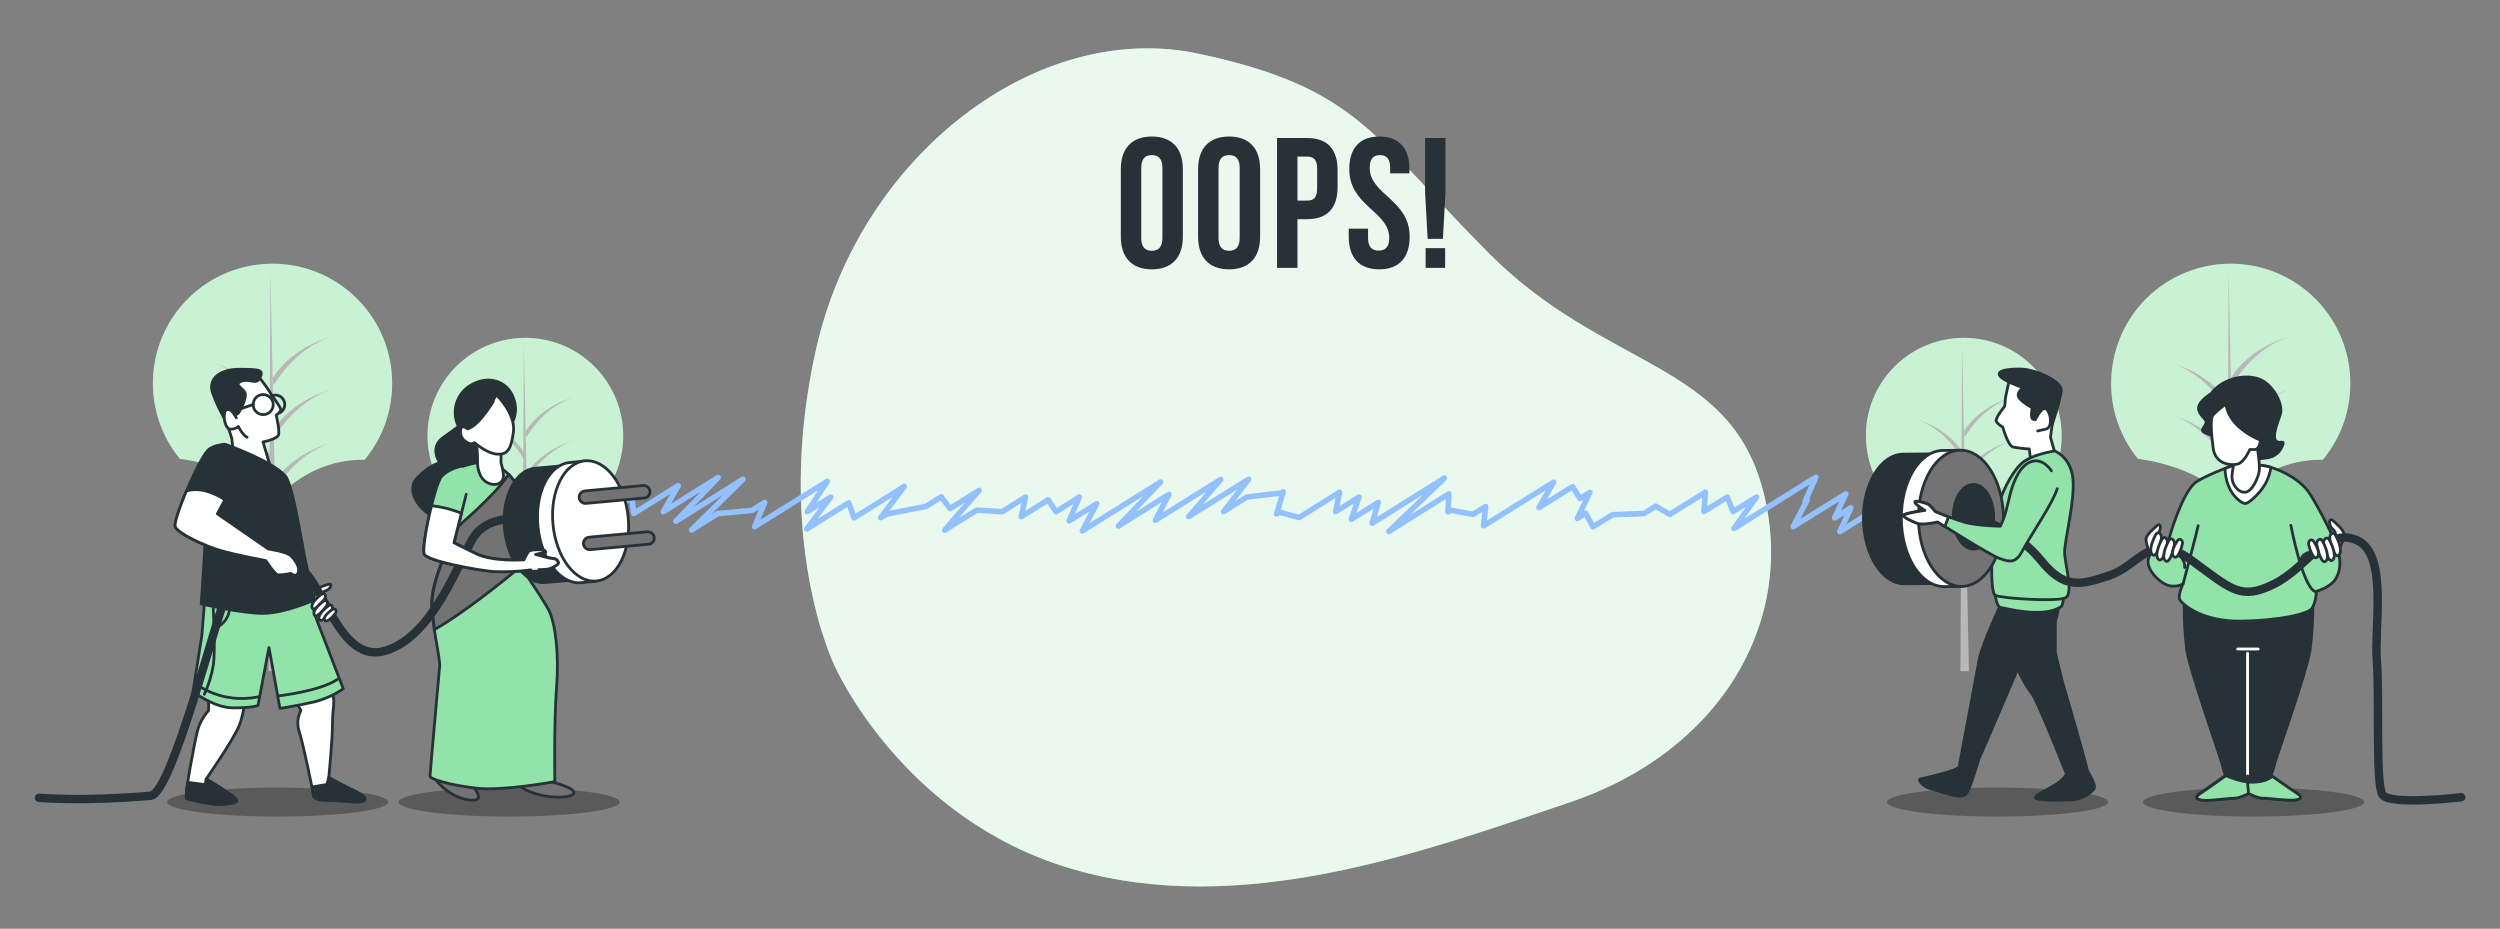 <?xml version="1.0" encoding="utf-8"?>
<!-- Generator: Adobe Illustrator 26.0.1, SVG Export Plug-In . SVG Version: 6.00 Build 0)  -->
<svg version="1.1" id="Layer_1" xmlns="http://www.w3.org/2000/svg" xmlns:xlink="http://www.w3.org/1999/xlink" x="0px" y="0px"
	 viewBox="0 0 1345.9 500" style="enable-background:new 0 0 1345.9 500;" xml:space="preserve">
<rect x="0" y="0" width="1345.9" height="500" fill="#808080" stroke="none"/>
<style type="text/css">
	.st0{fill:#92E3A9;}
	.st1{opacity:0.8;fill:#FFFFFF;enable-background:new    ;}
	.st2{clip-path:url(#SVGID_00000014608306207980044130000009397850136546977668_);}
	.st3{fill:none;stroke:#93C0FF;stroke-width:3;stroke-linecap:round;stroke-linejoin:round;}
	.st4{opacity:0.5;fill:#FFFFFF;enable-background:new    ;}
	.st5{fill:#B8B8B8;}
	.st6{fill:#263238;}
	.st7{opacity:0.3;enable-background:new    ;}
	.st8{fill:#FFFFFF;stroke:#263238;stroke-width:1.514;stroke-linecap:round;stroke-linejoin:round;}
	.st9{fill:#263238;stroke:#263238;stroke-width:1.514;stroke-linecap:round;stroke-linejoin:round;}
	.st10{fill:#92E3A9;stroke:#263238;stroke-width:1.514;stroke-linecap:round;stroke-linejoin:round;}
	.st11{fill:#737373;stroke:#263238;stroke-width:1.514;stroke-linecap:round;stroke-linejoin:round;}
	.st12{fill:none;stroke:#263238;stroke-width:1.514;stroke-linecap:round;stroke-linejoin:round;}
	.st13{fill:none;stroke:#FFFFFF;stroke-width:1.514;stroke-linecap:round;stroke-linejoin:round;}
	.st14{fill:none;stroke:#263238;stroke-width:4.542;stroke-linecap:round;stroke-linejoin:round;}
	g#people-left {
		animation:move 10s infinite ease-in-out;
	}
	g#people-right {
		animation:move 10s infinite ease-in-out alternate 2s;
	}
	g#aliizadi polyline{
		animation:move2 3s infinite linear alternate;
	}
	@keyframes move {
		0% {
			transform:translateX(0);
		}
		50% {
			transform:translateX(60px);
		}
		100% {
			transform:translateX(0);
		}
	}
	@keyframes move2 {
		from {
			transform:translateX(0);
		}
		to {
			transform:translateX(200px);
		}
	}
</style>
<g id="freepik--background-simple--inject-14">
	<path class="st0" d="M449.3,358.4c0,0,36.1,82.4,127.5,109.3c91.4,26.9,188.9-9,268.7-35.9c79.7-27,121.7-96,103.9-166.7
		c-17.8-70.8-84.9-65.7-147.6-128.5S732,47.4,645.2,28.9s-181.8,54.5-205.6,158C415.9,290.3,449.3,358.4,449.3,358.4z"/>
	<path class="st1" d="M449.3,358.4c0,0,36.1,82.4,127.5,109.3c91.4,26.9,188.9-9,268.7-35.9c79.7-27,121.7-96,103.9-166.7
		c-17.8-70.8-84.9-65.7-147.6-128.5S732,47.4,645.2,28.9s-181.8,54.5-205.6,158C415.9,290.3,449.3,358.4,449.3,358.4z"/>
</g>
<g id="Layer_2">
	<g id="izadiclip">
		<defs>
			<rect id="SVGID_1_" x="335" y="233.5" width="772.2" height="65.4"/>
		</defs>
		<clipPath id="SVGID_00000129181049636643946720000003131541125907980175_">
			<use xlink:href="#SVGID_1_"  style="overflow:visible;"/>
		</clipPath>
		<g id="aliizadi" style="clip-path:url(#SVGID_00000129181049636643946720000003131541125907980175_);">
			<g>
				<g>
					<g>
						<polyline class="st3" points="-128.1,275.7 -109.5,264 -113.3,275.4 -100.9,267.6 -98,275.5 -85.4,267.6 -67.5,266.2 
							-60.1,261.6 -79,283 -42,259.9 -56.6,278.9 -40.8,269 -36.6,275.5 -24,267.6 -22.1,276.1 -15.7,272.1 -16.9,282.6 23.8,257.2 
							-8.5,286.5 27.2,264.2 25,275.5 37.6,267.6 39.8,275.5 52.4,267.6 70.1,265.6 75.7,262.1 69.8,275.5 82.4,267.6 79.1,278.7 
							112.8,257.7 99.2,275.5 111.7,267.6 107.6,280 143,257.9 139.8,269.9 148.5,264.5 155.3,269.4 172.8,258.5 165.6,272.9 
							187.4,259.2 166.5,281.4 200.2,260.3 175,285.6 193,274.3 196.5,281 232,258.8 220.6,275.5 231.6,268.6 236.1,275.5 
							258.1,261.8 260.5,269.6 280.2,257.4 268.8,273.8 283.3,264.7 287.5,271.4 301.6,262.5 305.8,269 321.3,259.3 297.4,284.2 
							326.3,266.2 327.5,275.5 340.1,267.6 341.2,276.4 365.1,261.5 357.1,275.5 386.6,257.1 363.9,280.6 400,258 372.3,285.3 
							386.4,276.5 404.8,274.8 411.7,270.5 406.3,283.5 445.4,259.1 434.6,275.5 447.2,267.6 434.3,284.8 456.9,270.7 459.8,278.8 
							486.8,261.9 474.1,278.7 477.2,276.8 498.6,272.6 506.7,267.5 511.5,273.8 527.1,264 508.6,285.4 525.9,274.6 539.5,275.5 
							552.1,267.6 549.8,278.2 564.3,269.1 568.5,275.5 581,267.6 575.6,280.4 590.4,271.2 582.7,285.8 624.8,259.5 602.1,283.2 
							629.3,266.2 622,280.1 657.2,258.1 640,278.1 672.2,258 658.7,275.5 671.2,267.6 689.8,265.4 690.8,264.8 687.3,276.7 
							688.9,275.8 699.4,278.6 721.2,265 719,275.5 731.6,267.6 727.5,279.6 742,270.5 738.7,281.7 777.6,257.4 747.7,286.1 
							780,265.9 779.5,275.6 781,274.7 793,276.9 799.8,272.7 798.7,283.1 836.4,259.6 828.5,273.3 846.6,262 850.6,268.4 
							855.9,265.1 849.2,279.1 853.6,276.3 857.6,283.6 868.1,277.1 885,276.5 891.3,272.5 899,276.9 918.1,265 917.3,275.4 
							929.9,267.6 933,275.4 945.6,267.6 933.5,284.5 977.6,256.9 971.8,269.9 972.9,269.2 965.4,283.5 993.7,265.9 987.7,278.8 
							996.4,273.4 990.5,286.2 1019,268.3 1018.1,277.9 1026.7,272.6 1042.8,271.8 1063.3,258.9 1059,271.6 1083.1,256.5 
							1074.5,271.1 1090.2,261.3 1080.6,276.9 1095.3,267.7 1098.6,275.4 1111.2,267.6 1109.4,278 1112.7,275.9 1118.6,281.3 
							1124.9,277.4 1143.7,275.4 1156.2,267.6 1157.1,276.7 1166.4,270.9 1175.2,275.4 1187.8,267.6 1189.4,275.4 1201.9,267.6 
							1204.7,275.3 1220.2,265.6 1224.6,272 1248.2,257.2 1233.7,275.2 1256.2,261.2 1248.4,275.8 1272.3,260.9 1251.1,283.3 
							1277.6,266.8 1279.2,275.4 1291.8,267.6 1276.2,286.5 1299.1,272.1 1309.5,275.4 1322.1,267.6 1316.5,280 1334.1,269.1 
							1342.1,273.3 1349.7,268.6 1340.6,283.8 1381.7,258.2 1353,285.8 1390.2,262.6 1374.1,282.1 1387.9,273.5 						"/>
					</g>
				</g>
			</g>
		</g>
	</g>
</g>
<g id="freepik--Trees--inject-14">
	<g>
		<path class="st0" d="M1151,247c0,0,33.1,3.3,49.9,23.8c0,0,17.8-23.8,49.6-23.3c22.7-27.4,18.9-68-8.5-90.7s-68-18.9-90.7,8.5
			C1131.8,189,1131.6,223.2,1151,247L1151,247z"/>
		<path class="st4" d="M1151,247c0,0,33.1,3.3,49.9,23.8c0,0,17.8-23.8,49.6-23.3c22.7-27.4,18.9-68-8.5-90.7s-68-18.9-90.7,8.5
			C1131.8,189,1131.6,223.2,1151,247L1151,247z"/>
		<polygon class="st5" points="1199.8,146.6 1198.7,361.3 1204.3,361.3 		"/>
		<path class="st5" d="M1201.5,264.6c0,0,11.2-20.1,31.3-26.3c0,0-21.2,5-31.8,22.4L1201.5,264.6z"/>
		<path class="st5" d="M1201.5,207.5c0,0,11.2-20.1,31.3-26.3c0,0-21.2,5-31.8,22.4L1201.5,207.5z"/>
		<path class="st5" d="M1201.5,236c0,0,11.2-20.1,31.3-26.3c0,0-21.2,5-31.8,22.4L1201.5,236z"/>
		<path class="st5" d="M1199.8,222c0,0-10.8-20.1-30.2-26.3c0,0,20.5,5,30.8,22.4L1199.8,222z"/>
		<path class="st5" d="M1199.8,250c0,0-10.8-20.1-30.2-26.3c0,0,20.5,5,30.8,22.4L1199.8,250z"/>
		<path class="st0" d="M1016.4,267.8c0,0,27.1,2.7,40.8,19.5c0,0,14.5-19.5,40.6-19.1c18.6-22.4,15.4-55.6-7-74.2s-55.6-15.4-74.2,7
			C1000.6,220.3,1000.5,248.3,1016.4,267.8L1016.4,267.8z"/>
		<path class="st4" d="M1016.4,267.8c0,0,27.1,2.7,40.8,19.5c0,0,14.5-19.5,40.6-19.1c18.6-22.4,15.4-55.6-7-74.2s-55.6-15.4-74.2,7
			C1000.6,220.3,1000.5,248.3,1016.4,267.8L1016.4,267.8z"/>
		<polygon class="st5" points="1056.3,185.5 1055.4,361.3 1060,361.3 		"/>
		<path class="st5" d="M1057.7,282.1c0,0,9.2-16.5,25.6-21.5c0,0-17.3,4.1-26,18.3L1057.7,282.1z"/>
		<path class="st5" d="M1057.7,235.4c0,0,9.2-16.5,25.6-21.5c0,0-17.3,4.1-26,18.3L1057.7,235.4z"/>
		<path class="st5" d="M1057.7,258.8c0,0,9.2-16.5,25.6-21.5c0,0-17.3,4.1-26,18.3L1057.7,258.8z"/>
		<path class="st5" d="M1056.4,247.3c0,0-8.8-16.5-24.7-21.5c0,0,16.8,4.1,25.2,18.3L1056.4,247.3z"/>
		<path class="st5" d="M1056.4,270.2c0,0-8.8-16.5-24.7-21.5c0,0,16.8,4.1,25.2,18.3L1056.4,270.2z"/>
	</g>
	<g>
		<path class="st0" d="M96.8,247c0,0,33.1,3.3,49.9,23.8c0,0,17.8-23.8,49.6-23.3c22.7-27.4,18.9-68-8.5-90.7
			c-27.4-22.7-68-18.9-90.7,8.5C77.5,189,77.4,223.2,96.8,247L96.8,247z"/>
		<path class="st4" d="M96.8,247c0,0,33.1,3.3,49.9,23.8c0,0,17.8-23.8,49.6-23.3c22.7-27.4,18.9-68-8.5-90.7
			c-27.4-22.7-68-18.9-90.7,8.5C77.5,189,77.4,223.2,96.8,247L96.8,247z"/>
		<polygon class="st5" points="145.6,146.6 144.5,361.3 150.1,361.3 		"/>
		<path class="st5" d="M147.3,264.6c0,0,11.2-20.1,31.3-26.3c0,0-21.2,5-31.8,22.4L147.3,264.6z"/>
		<path class="st5" d="M147.3,207.5c0,0,11.2-20.1,31.3-26.3c0,0-21.2,5-31.8,22.4L147.3,207.5z"/>
		<path class="st5" d="M147.3,236c0,0,11.2-20.1,31.3-26.3c0,0-21.2,5-31.8,22.4L147.3,236z"/>
		<path class="st5" d="M145.6,222c0,0-10.8-20.1-30.2-26.3c0,0,20.5,5,30.8,22.4L145.6,222z"/>
		<path class="st5" d="M145.6,250c0,0-10.8-20.1-30.2-26.3c0,0,20.5,5,30.8,22.4L145.6,250z"/>
		<path class="st0" d="M242,267.8c0,0,27.1,2.7,40.8,19.5c0,0,14.5-19.5,40.6-19.1c18.6-22.4,15.4-55.6-7-74.2
			c-22.4-18.6-55.6-15.4-74.2,7C226.3,220.3,226.1,248.3,242,267.8L242,267.8z"/>
		<path class="st4" d="M242,267.8c0,0,27.1,2.7,40.8,19.5c0,0,14.5-19.5,40.6-19.1c18.6-22.4,15.4-55.6-7-74.2
			c-22.4-18.6-55.6-15.4-74.2,7C226.3,220.3,226.1,248.3,242,267.8L242,267.8z"/>
		<polygon class="st5" points="282,185.5 281.1,361.3 285.7,361.3 		"/>
		<path class="st5" d="M283.4,282.1c0,0,9.2-16.5,25.6-21.5c0,0-17.3,4.1-26,18.3L283.4,282.1z"/>
		<path class="st5" d="M283.4,235.4c0,0,9.2-16.5,25.6-21.5c0,0-17.3,4.1-26,18.3L283.4,235.4z"/>
		<path class="st5" d="M283.4,258.8c0,0,9.2-16.5,25.6-21.5c0,0-17.3,4.1-26,18.3L283.4,258.8z"/>
		<path class="st5" d="M282,247.3c0,0-8.8-16.5-24.7-21.4c0,0,16.8,4.1,25.2,18.3L282,247.3z"/>
		<path class="st5" d="M282,270.2c0,0-8.8-16.5-24.7-21.5c0,0,16.8,4.1,25.2,18.3L282,270.2z"/>
	</g>
</g>
<g id="freepik--Text--inject-14">
	<path class="st6" d="M603.4,91.1c0-11.2,5.9-17.6,16.7-17.6c10.8,0,16.7,6.4,16.7,17.6v36.3c0,11.2-5.9,17.6-16.7,17.6
		s-16.7-6.4-16.7-17.6V91.1z M614.4,128.1c0,5,2.2,6.9,5.7,6.9c3.5,0,5.7-1.9,5.7-6.9V90.4c0-5-2.2-6.9-5.7-6.9
		c-3.5,0-5.7,1.9-5.7,6.9V128.1z"/>
	<path class="st6" d="M645,91.1c0-11.2,5.9-17.6,16.7-17.6s16.7,6.4,16.7,17.6v36.3c0,11.2-5.9,17.6-16.7,17.6
		c-10.8,0-16.7-6.4-16.7-17.6V91.1z M656,128.1c0,5,2.2,6.9,5.7,6.9c3.5,0,5.7-1.9,5.7-6.9V90.4c0-5-2.2-6.9-5.7-6.9
		c-3.5,0-5.7,1.9-5.7,6.9V128.1z"/>
	<path class="st6" d="M720.1,91.6v9.1c0,11.2-5.4,17.3-16.4,17.3h-5.2v26.2h-11V74.3h16.2C714.7,74.3,720.1,80.4,720.1,91.6z
		 M698.5,84.3V108h5.2c3.5,0,5.4-1.6,5.4-6.6V90.9c0-5-1.9-6.6-5.4-6.6L698.5,84.3z"/>
	<path class="st6" d="M742.6,73.5c10.7,0,16.2,6.4,16.2,17.6v2.2h-10.4v-2.9c0-5-2-6.9-5.5-6.9s-5.5,1.9-5.5,6.9
		c0,14.4,21.5,17.1,21.5,37c0,11.2-5.6,17.6-16.4,17.6s-16.4-6.4-16.4-17.6v-4.3h10.4v5c0,5,2.2,6.8,5.7,6.8s5.7-1.8,5.7-6.8
		c0-14.4-21.5-17.1-21.5-37C726.4,79.9,731.9,73.5,742.6,73.5z"/>
	<path class="st6" d="M768.6,128.7l-1.4-25.2V74.3h11v29.1l-1.4,25.2H768.6z M778,133.6v10.6h-10.5v-10.6H778z"/>
</g>
<g id="freepik--Characters--inject-14">
	<g id="people-right">
		<path class="st7" d="M1134.9,431.8c0,4.3-26.6,7.8-59.5,7.8c-32.9,0-59.5-3.5-59.5-7.8s26.6-7.8,59.5-7.8
			S1134.9,427.5,1134.9,431.8z"/>
		<path class="st7" d="M1272.8,431.8c0,4.3-26.7,7.8-59.5,7.8c-32.9,0-59.6-3.5-59.6-7.8c0-4.3,26.7-7.8,59.5-7.8
			S1272.8,427.5,1272.8,431.8z"/>
		<path class="st8" d="M1081.9,203.9c0,0-2.4,10.1-2.4,11.8c0,1.1-0.1,2.1-0.3,3.1c0,0-5.2,6.3-4.5,8c0.8,1.3,2.1,2.4,3.5,3.1
			c0,0,2.8,10.1,5.6,10.8c2.9,0.5,5.8,0.9,8.7,1l1,8.3l13.9-2.1l-3.5-12.5l1.4-10.8c0,0,2.4-4.5,0-11.8s-7.6-7.6-11.1-7.6
			C1090,205,1085.9,204.6,1081.9,203.9z"/>
		<path class="st9" d="M1088.1,198.7c0,0-12.2-0.4-11.8,2.8c0.3,3.1,12.9,7.2,12.9,7.2s-4.2,2.8-2.1,5.6c2.1,2.8,7,5.2,7,5.2
			s-1.4,5.9,0.7,6.3c2.2,0.3,3.5-2.8,3.8-3.8c0.3-1,4.2-0.7,5.2,2.1c0.6,1.4,0.9,3,1,4.5c0,0,4.2-12.5,4.9-18.1
			S1094.7,198.7,1088.1,198.7z"/>
		<path class="st8" d="M1095.8,225.9c0,0,4.2-9.3,6.7-4.7c2.5,4.6,1.4,9.3-1,9.8s-4.5,1-4.5,1"/>
		<path class="st9" d="M1078.7,322.4c-0.7,0.8-11.8,24.7-13.2,32.7c-1.4,8-10.4,55.6-10.8,57.7c-0.4,2.1-19.5,6.3-20.9,6.6
			c-1.4,0.3,1.4,4.2,5.6,5.2s16,5.9,18.8,3.1c2.8-2.8,6.6-18.4,7.6-20.2c1-1.7,20.6-47.8,20.6-47.8s10-22.1,12.1-24.2
			c2.1-2.1-2.5-11.4-4.2-14.2C1092.6,318.6,1083.6,316.9,1078.7,322.4z"/>
		<path class="st9" d="M1076.7,322.7c0,0,4.9,23.3,7.3,31.6c2.3,7,5.7,13.6,10.1,19.5c2.8,3.8,16.3,37.6,16.3,37.6l2.1,5.2
			c0,0-0.7,2.1-4.5,4.9c-3.8,2.8-14.6,7.3-11.8,8.4c2.8,1.1,13.9,1,19.1,0.7c4.5-0.3,8.7-2.3,11.8-5.6c2.1-2.4-3.5-9.4-3.5-10.8
			s-12.2-43.8-12.9-45.9c-0.7-2.1-4.2-17-4.2-17v-17c0,0,1.7-3.1,1.7-10.1s-5.2-8.4-5.2-8.4l-28.5,2.8L1076.7,322.7z"/>
		<path class="st10" d="M1074.2,320.7c0,0,0.7,5.9,2.8,6.3c2.1,0.3,23.6,6.3,33-0.7c0,0,1.7-5.2,0.7-6.6c-1-1.4-3.5-0.7-16-0.7
			C1082.3,319,1074.2,319,1074.2,320.7z"/>
		<path class="st10" d="M1106.2,242.8c0,0-12.9,1.7-18.4,7.2s-10.4,15.7-12.9,25c-2.4,9.4-4.2,43.8-0.7,45.5
			c3.5,1.7,32.7,3.5,37.6,1.4c4.9-2-0.3-18.4-0.3-24.7c0-6.3,5.6-27.5,4.5-39.3S1106.2,242.8,1106.2,242.8z"/>
		<path class="st9" d="M1059.8,279c-0.2-14.3-6-26.5-13.8-31.8v-2.9l-21.4,0.2c-12,0.1-21.7,15.9-21.4,35.1s10.1,34.8,22.2,34.7
			l21.4-0.2v-2.9C1054.3,305.6,1059.9,293.3,1059.8,279z"/>
		<path class="st8" d="M1069.4,278.9c-0.2-15-6-27.9-14.1-33.4v-3.1l-9.2,0.1c-12.7,0.1-22.7,16.7-22.5,36.9s10.6,36.6,23.3,36.4
			l9.2-0.1v-3.1C1064,306.8,1069.5,293.8,1069.4,278.9z"/>
		<path class="st11" d="M1078.6,278.8c0.2,20.2-9.9,36.8-22.5,36.9s-23.1-16.2-23.3-36.4c-0.2-20.2,9.9-36.8,22.5-36.9
			C1067.9,242.2,1078.3,258.5,1078.6,278.8z"/>
		<path class="st9" d="M1073.3,278.1c0.1,9.6-4.7,17.4-10.7,17.5c-6,0.1-10.9-7.7-11-17.3c-0.1-9.7,4.7-17.3,10.7-17.5
			C1068.3,260.6,1073.2,268.5,1073.3,278.1z"/>
		<path class="st9" d="M1243.6,350.2c1.2-8.9,1.7-17.9,1.5-26.9c-4.7,2.2-32.1,3-34.6,3s-29.9-0.9-34.6-3c-0.2,9,0.3,18,1.4,26.9
			c1.9,11.7,18.5,58.7,18.9,60.9c0.5,2.2,1.1,4.3,1.9,6.4c0,0-9.5,6.8-13.6,9.5c-4.2,2.6-1.1,3.8,3,3.8c4.2,0,12.9-1.1,15.5-1.1
			c2.3,0,6.4-2,7.4-2.5c1,0.5,5,2.5,7.4,2.5c2.7,0,11.4,1.1,15.5,1.1s7.2-1.1,3-3.8c-4.2-2.6-13.6-9.5-13.6-9.5
			c0.8-2.1,1.4-4.3,1.9-6.4C1225.1,408.8,1241.8,361.9,1243.6,350.2z"/>
		<path class="st10" d="M1204.8,249.7c0,0-14.6,4.8-22.2,9.6c-7.6,4.8-15.1,30.8-15.1,31.8c-0.4,1.8-1,3.6-1.8,5.3
			c0,0-7.6-1.8-9.1,4.5c-1.5,6.3,7.6,14.4,12.4,14.6c4.8,0.3,6.3-1.3,6.3-1.3s-3,6.1-1.8,8.6c1.3,2.5,11.9,11.9,32.8,11.6
			c20.9-0.3,36.1-3.8,38.3-6.8c2.2-3,2.5-9.3,2.5-9.3s7.8-2,10.6-7.1c2.8-5,2.3-10.3,0.8-15.6c-1.5-5.3-9.3-20.7-14.6-29.2
			c-5.3-8.6-16.4-13.4-21.7-14.9C1217,250,1208.4,249.7,1204.8,249.7z"/>
		<path class="st8" d="M1209.3,271c2.1-0.7,8.7-6.5,11.2-12.4c1-2.2,1.7-4.6,2.1-7l-0.3-0.1c-5.3-1.5-13.9-1.8-17.3-1.8
			c0,0-3.1,1-7.1,2.5c0,3.1,0.6,6.2,1.7,9.1C1201.8,267.2,1207.2,271.7,1209.3,271z"/>
		<path class="st12" d="M1233.3,282.8c0,0,6.1,32.3,12.9,35.6"/>
		<path class="st12" d="M1175.3,314.3c0,0,7.6-28.5,8.1-31.3"/>
		<path class="st12" d="M1243.1,297.4c0,0-4.2,0.9-4.2,4"/>
		<path class="st12" d="M1171.9,297.8c0,0,4.7,3,4.2,7.7"/>
		<path class="st10" d="M1203.2,429.7c2.3,0,6.4-2,7.4-2.5c1,0.5,5,2.5,7.4,2.5c2.7,0,11.4,1.1,15.5,1.1c4.2,0,7.2-1.1,3-3.8
			c-3.6-2.3-11.2-7.7-13.2-9.1c-4.5,4.1-13.3,3.1-13.3,3.1c-1.8-0.3-3.6-0.6-5.3-1.1c-2.6-0.8-6.4-2.3-6.4-2.3s-9.5,6.8-13.6,9.5
			s-1.1,3.8,3,3.8S1200.5,429.7,1203.2,429.7z"/>
		<line class="st13" x1="1210" y1="417.7" x2="1210" y2="351.7"/>
		<polyline class="st12" points="1210.5,427.1 1210,420.9 1210,417.7 		"/>
		<line class="st13" x1="1204.7" y1="349.4" x2="1215.7" y2="349.4"/>
		<path class="st9" d="M1190.4,211.9c0,0-7.9,4.7-6.7,8.8c1.2,4.1,4.7,4.9,3.9,7.2s-3.5,3.7-0.4,5.2c1.8,0.8,3.6,1.4,5.5,1.8
			c0,0,2.9,10,7.9,11.8c5,1.8,13.6,0.6,19.7-0.2c4.2-0.4,7.7-3.4,8.8-7.5c0.6-2.2-2.6,0.4-4.1-2c-1.6-2.4,0.8-8.5,2.6-13.8
			c1.8-5.3-3.5-15.4-10.4-18.7C1210.2,201.2,1197.1,203,1190.4,211.9z"/>
		<path class="st8" d="M1203.6,246.1c-1,3.3-1.7,6.7-2,10.1c-0.3,4.3,3.3,9.1,7.1,8.8c3.8-0.3,7.1-7.8,7.6-11.6
			c0.5-3.7-1.3-13.9-1.3-13.9s-5.8,0.3-8.1,2.3C1205.5,243.1,1204.4,244.5,1203.6,246.1z"/>
		<path class="st8" d="M1198.4,217.4c0,0,0.2,5.9,6.1,11.6c3.6,3.4,7.8,6.1,12.4,7.9c-0.1,1.3-0.4,2.6-1,3.7c-0.5,1-1.6,1.6-2.7,1.4
			h-2c0,0-2.9,6.8-6.4,7.8c-3.5,1-12.1,0.3-13.3-8.4s-1.4-15.7-0.4-17.5C1192.1,222.1,1198.4,217.4,1198.4,217.4z"/>
		<path class="st8" d="M1260.3,293.5c0.9-1.8,1.4-3.8,1.6-5.8c0-2.6-4.9-6.4-5.8-7.3c-0.9-0.9-1.8-0.8-2,0.5c0,1.5,0.6,2.9,1.7,3.9
			c0.7,0.6,1.3,1.4,1.5,2.3c0.1,0.7-1.6,3.8-0.8,5.9C1257.4,295.1,1259.8,295.7,1260.3,293.5z"/>
		<path class="st14" d="M1064.5,278.8c0,0,21.3,6.8,34.1,22.7s21.2,13.6,37.1,8.3c15.9-5.3,22-24.2,43.9-8.3s26.5,21.9,44.7,12.9
			c18.2-9.1,28-31,44.7-23.5s9.1,46.3,10.6,65s-0.8,65.9,3,71.9s42.4,1.4,42.4,1.4"/>
		<path class="st10" d="M1104.4,253.5c0,0-4.2-6.9-10.5-5.1c-6.6,1.9-10,11.3-11.6,17.2c-1.5,5.9-2.6,12.2-5.4,17.7
			c0,0-12.5-0.2-19.5-2.2c-5.3-1.7-10.6-3.6-15.7-5.8c0,0-2.5-3.5-4.2-4.1c-1.7-0.7-6.3-2-6.6-1c-0.3,1,5.3,4.5,5.3,4.5
			s-10.4,1.4-11.4,2.6c-1,1.1,7.4,4.4,7.4,4.4s3.1,1,10.8-0.8c0,0,28,17.8,33.6,19.8c5.6,2,8.7,2.7,12.5-4.7
			c3.8-7.3,16.4-25.6,18.4-32.9"/>
		<path class="st8" d="M1049,278.3c-4.1-1.5-7.2-2.9-7.2-2.9s-2.5-3.5-4.2-4.1c-1.7-0.7-6.3-2-6.6-1c-0.3,1,5.3,4.5,5.3,4.5
			s-10.4,1.4-11.4,2.6c-1,1.1,7.4,4.4,7.4,4.4s3.1,1,10.8-0.8l3.9,2.5L1049,278.3z"/>
		<path class="st8" d="M1156.9,296.2c-0.9-1.8-1.4-3.8-1.6-5.8c0-2.6,4.9-6.4,5.8-7.3c0.9-0.9,1.8-0.8,2,0.5c0,1.5-0.6,2.9-1.7,3.9
			c-0.7,0.6-1.3,1.4-1.5,2.3c-0.1,0.6,1.6,3.8,0.8,5.9C1159.8,297.8,1157.4,298.4,1156.9,296.2z"/>
		<path class="st8" d="M1160.3,288.3c0,0-4,7.4-1.7,10.1c2.3,2.7,4.6-6,5-8.4S1161.8,285.2,1160.3,288.3z"/>
		<path class="st8" d="M1163.6,290.9c0,0-4,7.4-1.7,10.1c2.3,2.7,4.6-6,5-8.4S1165.1,287.7,1163.6,290.9z"/>
		<path class="st8" d="M1167.3,291.6c0,0-4,7.4-1.7,10.1c2.3,2.7,4.6-6,5-8.4S1168.7,288.4,1167.3,291.6z"/>
		<path class="st8" d="M1171.9,291.6c0,0-3.8,5.8-1.7,8c2.1,2.2,4.3-4.7,4.7-6.7C1175.4,290.9,1173.3,289,1171.9,291.6z"/>
		<path class="st8" d="M1257.6,288.6c0,0,4,7.4,1.7,10.1s-4.6-6-5-8.4C1253.8,287.8,1256.1,285.4,1257.6,288.6z"/>
		<path class="st8" d="M1254.3,291.2c0,0,4,7.4,1.7,10.1c-2.3,2.7-4.6-6-5-8.4C1250.5,290.4,1252.8,288,1254.3,291.2z"/>
		<path class="st8" d="M1250.6,291.8c0,0,4,7.4,1.7,10.1s-4.6-6-5-8.4C1246.8,291.1,1249.1,288.7,1250.6,291.8z"/>
		<path class="st8" d="M1245.9,291.9c0,0,3.8,5.9,1.7,8c-2.1,2.1-4.3-4.7-4.7-6.7S1244.5,289.3,1245.9,291.9z"/>
	</g>
	<g id="people-left">
		<path class="st7" d="M209,431.8c0,4.3-26.6,7.8-59.5,7.8s-59.5-3.5-59.5-7.8s26.7-7.8,59.5-7.8S209,427.5,209,431.8z"/>
		<path class="st7" d="M333.6,431.8c0,4.3-26.7,7.8-59.5,7.8s-59.5-3.5-59.5-7.8s26.7-7.8,59.5-7.8S333.6,427.5,333.6,431.8z"/>
		<path class="st8" d="M112.3,374.3v8.2c-2.8,3.1-4.9,6.9-6,11c-1.7,6.7-7.2,35.6-5.8,36.3c1.4,0.8,15,3.9,19.4,3.2
			c5-0.8,9.2-0.5,6.7-3.2c-2.5-2.7-15.6-10.4-15.6-10.4s14.5-20.9,17.7-28.6c3.2-7.7,3.7-19.7,3.7-19.7l-19.4-0.7L112.3,374.3z"/>
		<path class="st9" d="M119.9,433c5-0.8,9.2-0.5,6.7-3.2c-2.5-2.7-15.6-10.4-15.6-10.4l-0.5,3l-9.5-1.2c-0.7,4.8-1,8.4-0.5,8.7
			C102.1,430.5,115.6,433.6,119.9,433z"/>
		<path class="st8" d="M159.8,378.5l2.2,4c-1.9,3.6-2.2,7.9-0.8,11.7c2.2,7,7.5,32.6,7.5,34.1s3.2,2.5,5.8,2.5s9.6,0.5,10.6,0.5
			c1,0,8.2,1.2,10.7-0.2c2.5-1.5-3.2-4.5-6.9-6.2s-11.9-6.2-11.9-6.2s2-20.4,2-29.4s2-11.9-0.7-17.4c-2.7-5.5-19.9,2.5-19.9,2.5
			L159.8,378.5z"/>
		<path class="st9" d="M188.9,424.8c-3.7-1.7-11.9-6.2-11.9-6.2l-1,3.7l-8,1.4c0.5,2.5,0.8,4.2,0.8,4.5c0,1.4,3.2,2.5,5.8,2.5
			s9.6,0.5,10.6,0.5s8.2,1.2,10.7-0.2C198.4,429.5,192.7,426.5,188.9,424.8z"/>
		<path class="st8" d="M146.4,212.9c-2-3.3-4.2-6.5-6.7-9.5c-3.4-3.9-14.2-3.6-18.9,1.4c-4.7,5.1-3.2,14.2-1.4,16.7
			s5.4,14.6,5.4,14.6l0.9,8.6l20,7.1l-4.1-13.9c0,0,7.7-1.4,8.4-3.9c0.6-2.4-1.3-10.5-1.3-10.5s2.6-1.7,2.4-3.2
			C150.8,218.8,146.4,212.9,146.4,212.9z"/>
		<path class="st9" d="M123.5,222.1c0,0,3.4,2.9,5.3-0.4c1.9-3.3,3.3-6.5,3.3-9.4s-7-5.1-2.3-7s8,2.3,10.1-1.9s0.2-4.6-11-4.6
			s-16.8,5.6-14.5,12.6c1.9,5.2,4.2,10.2,7,14.9L123.5,222.1z"/>
		<path class="st12" d="M147.1,217.8c0,3-2.4,5.4-5.4,5.4s-5.4-2.4-5.4-5.4c0-3,2.4-5.4,5.4-5.4
			C144.7,212.5,147.1,214.9,147.1,217.8L147.1,217.8z"/>
		<path class="st12" d="M146.3,213.1c0.6-0.3,1.3-0.4,2-0.4c2.8,0,5,2.3,5,5.1c0,1.8-1,3.5-2.6,4.4"/>
		<line class="st12" x1="136.3" y1="217.8" x2="123.5" y2="222.1"/>
		<path class="st8" d="M127.2,224.9c0,0-2.6-5.4-5.1-4.3c-2.6,1-1.3,9.5,1.3,10.3c1.8,0.4,3.6-0.1,4.9-1.3c0,0,2.2,4.5,4.7,5.8"/>
		<path class="st10" d="M110.3,321.3l-1.6,20.6l-4.8,30.4c0,0,11.2,8.8,21.7,8.8s13.3-1.3,13.3-1.3l5.9-31.2l5.9,32.8
			c0,0,11.6-1.9,19.2-3.7c5.3-1.5,10.4-3.8,14.9-6.9l-15.5-40.3l-3.4-20.8c0,0-17.3,1.6-27.8,2.1s-24.3-2.1-24.3-2.1L110.3,321.3z"
			/>
		<path class="st9" d="M121.3,239.2c0,0,24.6,8.6,32.2,16.9c4.2,4.6,8.9,36.3,10.6,44c1.7,7.7,4.6,23.1,4.6,23.1s-15,6.8-26.6,7
			s-33.8-5.1-33.8-5.1s2.6-34.3,2.6-50.2c0-15.9,0.2-26.4,2.9-31.4C113.8,243.5,118.1,238.7,121.3,239.2z"/>
		<path class="st12" d="M114.8,327.6c0,0,1.3,22.4,0,30.7c-0.9,5.3-2.5,10.5-4.8,15.5"/>
		<path class="st12" d="M115.4,338.3c4.1-1.4,7.1-4.9,8-9.1"/>
		<path class="st12" d="M105.2,367.9c0,0,13.4,11.5,34.2,7.2"/>
		<path class="st12" d="M150.1,374.6c0,0,21.9-2.4,31.5-8.8"/>
		<path class="st9" d="M247.9,228.8c0,0-2.1,1.6-9.5,6.9c-7.4,5.4-1.6,13.5-1.6,13.5s-5.3,0.8-12.3,8.2s3.1,20.1,12.6,22
			c9.5,2,20.6-9.8,23.9-20.7c3.3-10.9-1.1-27.3-3.3-30.7C255.7,224.7,247.9,228.8,247.9,228.8z"/>
		<path class="st9" d="M275.8,227.3c0,0,3.7-5.7,0.3-13.8c-3.3-8.2-13.2-11.9-22.8-6c-6.6,3.9-9.7,11.8-7.6,19.2
			c0.9,3.8,5.7,9.6,6.7,9.7s9.7,3.2,15.6,0.5C273.8,234.1,275.8,227.3,275.8,227.3z"/>
		<path class="st11" d="M233.3,418.1c0,0,6.9,10.7,18.8,12.5c11.9,1.8,1.2-8.9-0.8-10.5C249.2,418.5,234.9,415,233.3,418.1z"/>
		<path class="st11" d="M296.8,420.9c0,0,13.1,3.2,12.1,6.1c-1,2.8-11.7,2.6-17.9,1c-6.2-1.6-12.1-4-11.3-6.6
			C280.5,418.7,296.8,420.9,296.8,420.9z"/>
		<path class="st10" d="M259.5,248.6c0,0-17.5,2.6-20.8,8.8c-3.2,6.2,1.3,40,1.3,40s-7.5,16.5-7.6,27.2c-0.1,10.6,4.6,29.4,4.3,34
			c-0.4,4.7-5.2,57.8-5.2,59.3c0,1.4,10.1,4.7,24.7,6.4c14.6,1.7,42.5-3.5,42.5-3.5s-0.5-31.4,0.9-50.1c1.5-18.7-0.6-35.5-4.3-42.5
			s-21-32.1-21-32.1s8.4-15.2,8.9-21.9c0.5-6.6-2.2-10.1-8.5-17.8C270.9,251.9,265.4,249.1,259.5,248.6z"/>
		<path class="st11" d="M274.4,296.1c0,0,8.4-15.2,8.9-21.9c0.5-6.6-2.2-10.1-8.5-17.8c-0.3-0.4-0.6-0.7-0.9-1.1l-0.2,0.2
			c-6.5,10.6-28,28.8-34.4,34.1c0.5,4.5,0.9,7.6,0.9,7.6s-7.5,16.5-7.6,27.2c0.1,4.8,0.6,9.7,1.4,14.5c15.2-8.7,35.5-24.9,46.5-34
			C277,299.9,274.4,296.1,274.4,296.1z"/>
		<path class="st8" d="M256.3,236.2c0.5,4,0.8,8,0.8,12c-0.2,3,0.7,9.7,5.8,11.9c5.1,2.1,8.2-0.8,8.2-3.8c-0.2-2.5-0.7-4.9-1.4-7.2
			l0.1-8.2C269.8,240.8,261.1,235.3,256.3,236.2z"/>
		<path class="st8" d="M251.7,230.9c0,0-3.7-3.3-3.8,1.4c-0.1,4.7,4.2,6.3,5.2,6.6c0.8,0.1,1.6-0.1,2.3-0.6c0,0,6.7,5.8,12.1,6.2
			s7.6-2.1,8.9-11.9c1.3-9.8-8.9-19.8-8.9-19.8S258.9,228.8,251.7,230.9z"/>
		<path class="st8" d="M169.1,323c0-1.7,0.2-3.3,0.8-4.9c0.9-2,5.8-3.1,6.9-3.5c1.1-0.4,1.6,0,1.3,1c-0.5,1.1-1.5,2-2.6,2.4
			c-0.7,0.2-1.4,0.6-1.9,1.2c-0.3,0.5-0.1,3.4-1.4,4.7C170.7,325.1,168.6,324.8,169.1,323z"/>
		<path class="st14" d="M279.9,279.5c0,0-17.3-2.3-25,9.8c-7.6,12.1-21.9,54.5-48.4,61.3c-26.5,6.8-34.1-47.7-50-46.2
			c-15.1,1.4-25.7,0-34.8,16.7c-4.9,8.9-29.1,106.3-40.6,107.3c-36.6,3.2-60.1,1.1-60.1,1.1"/>
		<path class="st9" d="M122.4,239.9c0,0-4-1.6-9.4,1.6c-5.3,3.2-19.7,38.2-18.7,41.9s16.3,10.7,24.8,13.1c8.5,2.4,24,5.3,24,5.3
			s4.8,7.5,6.4,7.7c2.3,0,4.7-0.3,6.9-0.8c0,0,2.9,2.4,4-0.3c1.1-2.7-1.1-6.1-3.5-8.8c-2.4-2.7-12.5-4-12.5-4l-27.5-19l11.6-21.3"/>
		<path class="st8" d="M149.6,309.5c2.3,0,4.7-0.3,6.9-0.8c0,0,2.9,2.4,4-0.3c1.1-2.7-1.1-6.1-3.5-8.8c-2.4-2.7-12.5-4-12.5-4
			l-27.5-19l4.1-7.6c-10.3-6.4-17.1-5.9-20.8-4.6c-3.7,8.8-6.5,17.2-6,19c1.1,3.7,16.3,10.7,24.8,13.1c8.5,2.4,24,5.3,24,5.3
			S148,309.3,149.6,309.5z"/>
		<path class="st9" d="M321.6,280.1c-1.2-12.6-7.2-23-14.5-27.1l-0.2-2.6l-18.9,1.7c-10.6,1-18,15.6-16.4,32.6
			c1.6,17,11.5,30,22.1,28.9l18.9-1.7l-0.2-2.6C318.7,304,322.7,292.7,321.6,280.1z"/>
		<path class="st8" d="M330.1,279.4c-1.2-13.3-7.2-24.2-14.9-28.5l-0.3-2.7l-8.1,0.8c-11.2,1-18.9,16.3-17.2,34.2
			c1.6,17.9,12.1,31.5,23.2,30.5l8.1-0.8l-0.2-2.7C327.4,304.4,331.3,292.6,330.1,279.4z"/>
		<path class="st8" d="M338.2,278.6c1.7,17.9-6,33.2-17.2,34.2s-21.6-12.6-23.3-30.5c-1.7-17.9,6-33.2,17.2-34.2
			S336.5,260.7,338.2,278.6z"/>
		<path class="st11" d="M346.9,268.1l-31.4,2.9c-1.8,0.2-3.5-1.2-3.7-3c0,0,0,0,0,0l0,0c-0.2-1.8,1.2-3.5,3-3.7c0,0,0,0,0,0
			l31.4-2.9c1.8-0.2,3.5,1.2,3.7,3c0,0,0,0,0,0l0,0C350.1,266.3,348.7,268,346.9,268.1C346.9,268.1,346.9,268.1,346.9,268.1z"/>
		<path class="st11" d="M349.2,293l-31.4,2.9c-1.8,0.2-3.5-1.2-3.7-3c0,0,0,0,0,0l0,0c-0.2-1.8,1.2-3.5,3-3.7c0,0,0,0,0,0l31.4-2.9
			c1.8-0.2,3.5,1.2,3.7,3l0,0C352.4,291.2,351.1,292.8,349.2,293C349.2,293,349.2,293,349.2,293z"/>
		<path class="st10" d="M248.7,250.9c0,0-7.5,1.4-11.1,5.8c-3.6,4.3-10.9,37.8-9.2,41.6s28.8,8.7,37.2,9.4c6.7,0.3,13.5,0,20.1-0.9
			c0,0,7.2-0.2,9.2-0.5c2-0.3,5.6-2.3,5.7-3c0.1-0.7-0.3-2.5-3-2.7c-2.7-0.2-8.5-2.2-9.2-2.2c1.7-0.5,3.5-0.8,5.3-1.1
			c0,0,0.4-1.4-2.6-1.4c-3,0-5.7-0.2-6.8,1.4c-0.8,1.3-1.5,2.6-2.1,4c0,0-16.7,1.2-25.8-3.3c-9.1-4.4-11.9-5.9-11.9-5.9l6.5-26"/>
		<path class="st8" d="M294.8,306.4c2-0.3,5.6-2.3,5.7-3c0.1-0.7-0.3-2.5-3-2.7c-2.7-0.2-8.5-2.2-9.2-2.2c1.7-0.5,3.5-0.8,5.3-1.1
			c0,0,0.4-1.4-2.6-1.4c-3,0-5.7-0.2-6.8,1.4c-0.8,1.3-1.5,2.6-2.1,4c0,0-16.7,1.2-25.8-3.3c-9.1-4.4-11.9-5.9-11.9-5.9l4-15.9
			c-5.2-2.1-10.6-3.5-16.1-4c-2.7,10.9-4.9,23.7-3.9,26c1.7,3.8,28.8,8.7,37.2,9.4c6.7,0.3,13.5,0,20.1-0.9
			C285.6,306.8,292.9,306.7,294.8,306.4z"/>
		<path class="st8" d="M172.7,320.2c0,0-5.6,4.2-4.7,6.9s5.5-2.9,6.7-4.6C175.8,320.9,174.9,318.4,172.7,320.2z"/>
		<path class="st8" d="M173.8,323.9c0,0-5.6,4.2-4.7,6.9c0.8,2.8,5.5-2.9,6.7-4.6C176.9,324.7,176,322.1,173.8,323.9z"/>
		<path class="st8" d="M176.5,326.4c0,0-5.6,4.2-4.7,6.9s5.5-2.9,6.7-4.6S178.7,324.5,176.5,326.4z"/>
		<path class="st8" d="M178.7,328.3c0,0-4.8,3.1-4,5.4c0.8,2.3,4.8-2,5.8-3.4C181.5,329,180.6,326.9,178.7,328.3z"/>
	</g>
</g>
</svg>
